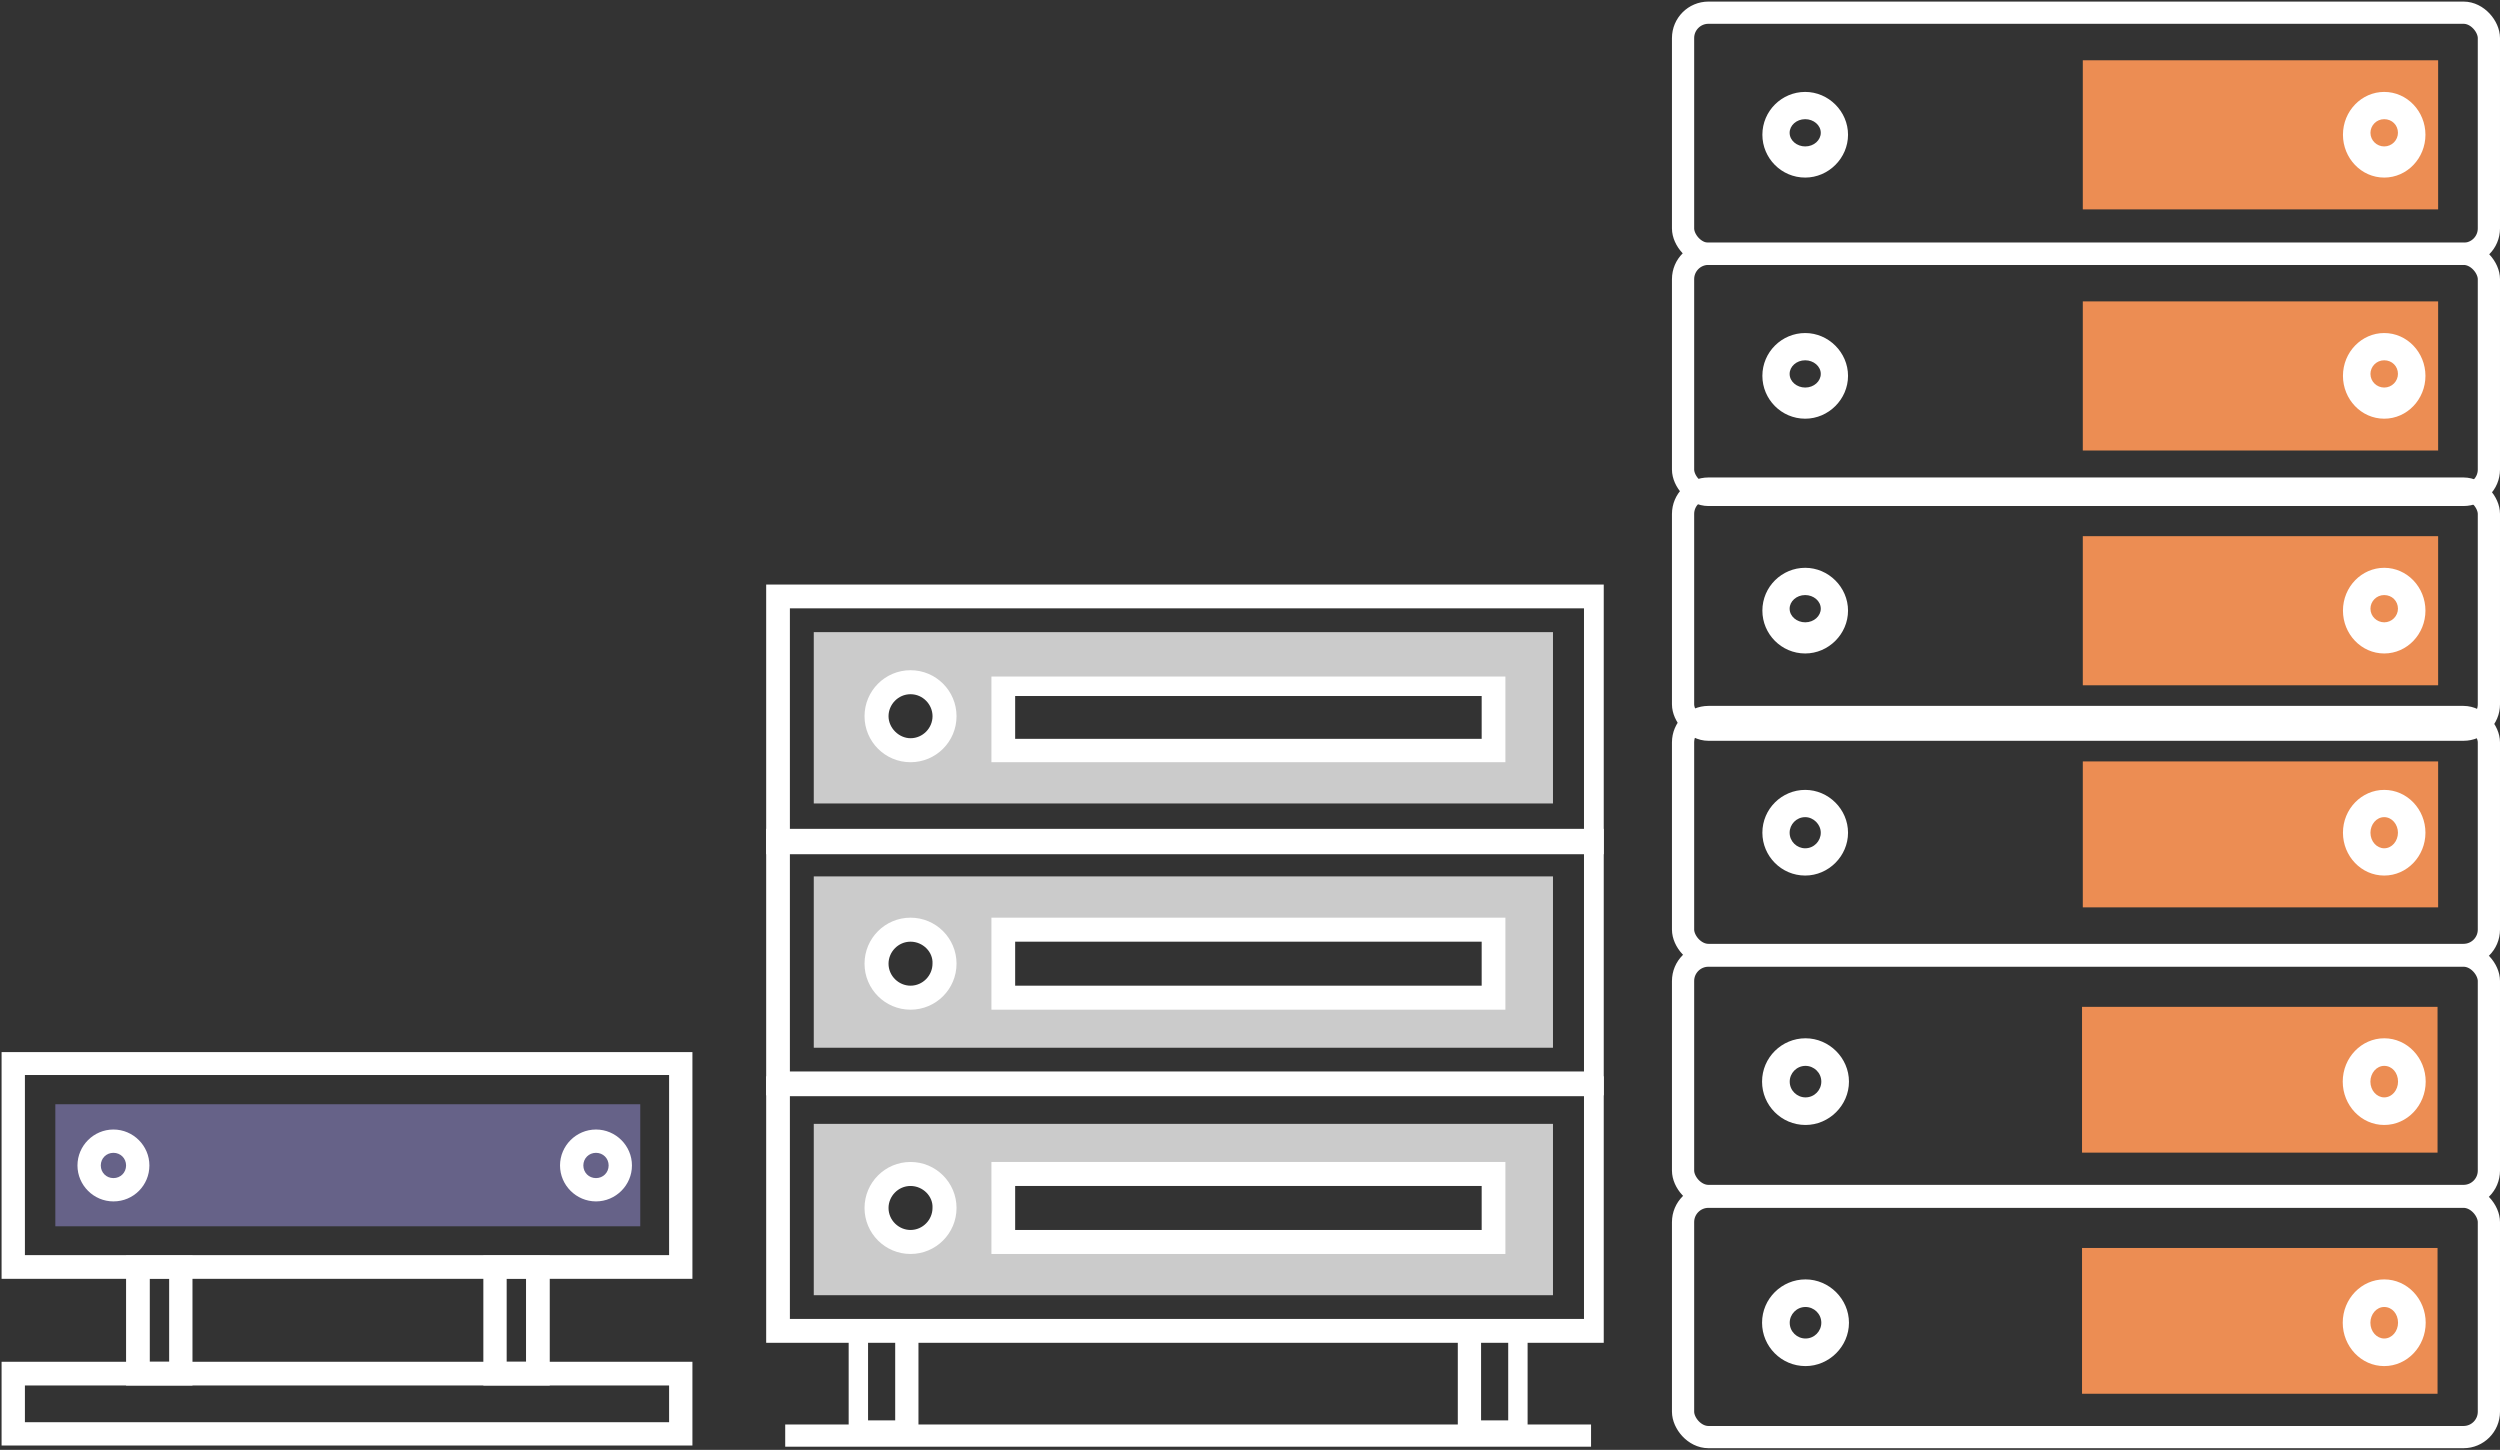<?xml version="1.0" encoding="UTF-8"?>
<svg width="788px" height="457px" viewBox="0 0 788 457" version="1.1" xmlns="http://www.w3.org/2000/svg" xmlns:xlink="http://www.w3.org/1999/xlink">
    <rect x="0" y="0" width="788" height="457" fill="#333333" stroke="none"/>
    <!-- Generator: Sketch 59.1 (86144) - https://sketch.com -->
    <title>mf-scaleability-white</title>
    <desc>Created with Sketch.</desc>
    <g id="Page-1" stroke="none" stroke-width="1" fill="none" fill-rule="evenodd">
        <g id="mf-scaleability-white" transform="translate(0, 4)">
            <g id="Group" transform="translate(0.5, 327)" fill-rule="nonzero">
                <path d="M217.875,72.086 L0,72.086 L0,0.621 L217.751,0.621 L217.751,72.086 L217.875,72.086 Z M7.35,64.616 L210.401,64.616 L210.401,7.842 L7.35,7.842 L7.35,64.616 Z" id="Shape" fill="#FFFFFF"></path>
                <rect id="Rectangle" fill="#666288" x="16.942" y="17.056" width="184.366" height="38.472"></rect>
                <path d="M35.254,47.683 C29.025,47.683 23.918,42.579 23.918,36.354 C23.918,30.128 29.025,25.024 35.254,25.024 C41.482,25.024 46.59,30.128 46.59,36.354 C46.59,42.579 41.607,47.683 35.254,47.683 Z M35.254,32.37 C33.011,32.37 31.267,34.113 31.267,36.354 C31.267,38.595 33.011,40.338 35.254,40.338 C37.496,40.338 39.24,38.595 39.24,36.354 C39.24,34.113 37.496,32.37 35.254,32.37 Z" id="Shape" fill="#FFFFFF"></path>
                <path d="M187.355,47.683 C181.127,47.683 176.019,42.579 176.019,36.354 C176.019,30.128 181.127,25.024 187.355,25.024 C193.584,25.024 198.691,30.128 198.691,36.354 C198.691,42.579 193.584,47.683 187.355,47.683 Z M187.355,32.37 C185.113,32.37 183.369,34.113 183.369,36.354 C183.369,38.595 185.113,40.338 187.355,40.338 C189.598,40.338 191.342,38.595 191.342,36.354 C191.342,34.113 189.598,32.37 187.355,32.37 Z" id="Shape" fill="#FFFFFF"></path>
                <path d="M60.168,105.702 L39.24,105.702 L39.24,64.74 L60.168,64.74 L60.168,105.702 Z M46.714,98.232 L52.818,98.232 L52.818,71.962 L46.714,71.962 L46.714,98.232 Z" id="Shape" fill="#FFFFFF"></path>
                <path d="M172.781,105.702 L151.853,105.702 L151.853,64.74 L172.781,64.74 L172.781,105.702 Z M159.202,98.232 L165.306,98.232 L165.306,71.962 L159.202,71.962 L159.202,98.232 Z" id="Shape" fill="#FFFFFF"></path>
                <path d="M217.875,124.626 L0,124.626 L0,98.232 L217.751,98.232 L217.751,124.626 L217.875,124.626 Z M7.35,117.281 L210.401,117.281 L210.401,105.702 L7.35,105.702 L7.35,117.281 Z" id="Shape" fill="#FFFFFF"></path>
            </g>
            <rect id="Rectangle" x="269.5" y="413" width="18" height="36"></rect>
            <rect id="Rectangle" x="463.5" y="413" width="18" height="36"></rect>
            <path d="M505.5,265.25 L241.5,265.25 L241.5,180.25 L505.5,180.25 L505.5,265.25 Z M248.972,257.75 L499.274,257.75 L499.274,187.75 L248.972,187.75 L248.972,257.75 Z" id="Shape" fill="#FFFFFF" fill-rule="nonzero"></path>
            <path d="M256.5,195.464 L256.5,249.251 L489.5,249.251 L489.5,195.251 L256.5,195.251 L256.5,195.464 Z M285.884,232.926 C280.109,232.926 275.19,228.181 275.19,222.143 C275.19,216.321 279.895,211.577 285.884,211.577 C291.659,211.577 296.365,216.321 296.365,222.143 C296.579,228.181 291.873,232.926 285.884,232.926 Z M469.564,232.926 L315.061,232.926 L315.061,211.577 L469.564,211.577 L469.564,232.926 L469.564,232.926 Z" id="Shape" fill="#CBCBCB" fill-rule="nonzero"></path>
            <path d="M505.5,341.251 L241.5,341.251 L241.5,257.251 L505.5,257.251 L505.5,341.251 Z M248.972,333.728 L499.274,333.728 L499.274,263.519 L248.972,263.519 L248.972,333.728 Z" id="Shape" fill="#FFFFFF" fill-rule="nonzero"></path>
            <path d="M256.5,272.251 L256.5,326.251 L489.5,326.251 L489.5,272.251 L256.5,272.251 Z M285.884,309.926 C280.109,309.926 275.19,305.181 275.19,299.359 C275.19,293.537 279.895,288.577 285.884,288.577 C291.659,288.577 296.365,293.321 296.365,299.359 C296.579,305.181 291.873,309.926 285.884,309.926 Z M469.564,309.926 L315.061,309.926 L315.061,288.577 L469.564,288.577 L469.564,309.926 L469.564,309.926 Z" id="Shape" fill="#CBCBCB" fill-rule="nonzero"></path>
            <path d="M505.5,419.251 L241.5,419.251 L241.5,335.251 L505.5,335.251 L505.5,419.251 Z M248.972,411.728 L499.274,411.728 L499.274,341.519 L248.972,341.519 L248.972,411.728 Z" id="Shape" fill="#FFFFFF" fill-rule="nonzero"></path>
            <path d="M256.5,350.251 L256.5,404.251 L489.5,404.251 L489.5,350.251 L256.5,350.251 Z M285.884,387.926 C280.109,387.926 275.19,383.181 275.19,377.359 C275.19,371.537 279.895,366.577 285.884,366.577 C291.659,366.577 296.365,371.321 296.365,377.359 C296.579,383.181 291.873,387.926 285.884,387.926 Z M469.564,387.926 L315.061,387.926 L315.061,366.577 L469.564,366.577 L469.564,387.926 L469.564,387.926 Z" id="Shape" fill="#CBCBCB" fill-rule="nonzero"></path>
            <path d="M287,236.252 C278.993,236.252 272.5,229.76 272.5,221.752 C272.5,213.745 278.993,207.252 287,207.252 C295.007,207.252 301.5,213.745 301.5,221.752 C301.5,229.76 295.007,236.252 287,236.252 Z M287,214.817 C283.099,214.817 280.065,218.068 280.065,221.752 C280.065,225.436 283.316,228.687 287,228.687 C290.901,228.687 293.935,225.436 293.935,221.752 C293.935,218.068 290.901,214.817 287,214.817 Z" id="Shape" fill="#FFFFFF" fill-rule="nonzero"></path>
            <path d="M474.29,236.245 L312.5,236.245 L312.5,209.245 L474.5,209.245 L474.5,236.245 L474.29,236.245 Z M319.977,228.882 L467.023,228.882 L467.023,215.382 L319.977,215.382 L319.977,228.882 Z" id="Shape" fill="#FFFFFF" fill-rule="nonzero"></path>
            <path d="M287,314.252 C278.993,314.252 272.5,307.76 272.5,299.752 C272.5,291.745 278.993,285.252 287,285.252 C295.007,285.252 301.5,291.745 301.5,299.752 C301.5,307.76 295.007,314.252 287,314.252 Z M286.995,292.817 C283.097,292.817 280.065,296.068 280.065,299.752 C280.065,303.653 283.313,306.687 286.995,306.687 C290.893,306.687 293.925,303.436 293.925,299.752 C294.141,296.068 290.893,292.817 286.995,292.817 Z" id="Shape" fill="#FFFFFF" fill-rule="nonzero"></path>
            <path d="M474.29,314.252 L312.5,314.252 L312.5,285.252 L474.5,285.252 L474.5,314.252 L474.29,314.252 Z M319.977,306.687 L467.023,306.687 L467.023,292.817 L319.977,292.817 L319.977,306.687 Z" id="Shape" fill="#FFFFFF" fill-rule="nonzero"></path>
            <path d="M287,391.252 C278.993,391.252 272.5,384.76 272.5,376.752 C272.5,368.745 278.993,362.252 287,362.252 C295.007,362.252 301.5,368.745 301.5,376.752 C301.5,384.76 295.007,391.252 287,391.252 Z M286.995,369.817 C283.097,369.817 280.065,373.068 280.065,376.752 C280.065,380.653 283.313,383.687 286.995,383.687 C290.893,383.687 293.925,380.436 293.925,376.752 C294.141,373.068 290.893,369.817 286.995,369.817 Z" id="Shape" fill="#FFFFFF" fill-rule="nonzero"></path>
            <path d="M474.29,391.252 L312.5,391.252 L312.5,362.252 L474.5,362.252 L474.5,391.252 L474.29,391.252 Z M319.977,383.687 L467.023,383.687 L467.023,369.817 L319.977,369.817 L319.977,383.687 Z" id="Shape" fill="#FFFFFF" fill-rule="nonzero"></path>
            <path d="M289.298,451.252 L267.5,451.252 L267.5,412.252 L289.5,412.252 L289.5,451.252 L289.298,451.252 Z M273.611,443.703 L282.167,443.703 L282.167,418.542 L273.611,418.542 L273.611,443.703 Z" id="Shape" fill="#FFFFFF" fill-rule="nonzero"></path>
            <path d="M481.5,451.252 L459.5,451.252 L459.5,412.252 L481.5,412.252 L481.5,451.252 Z M466.833,443.703 L475.389,443.703 L475.389,418.542 L466.833,418.542 L466.833,443.703 Z" id="Shape" fill="#FFFFFF" fill-rule="nonzero"></path>
            <rect id="Rectangle" fill="#FFFFFF" fill-rule="nonzero" x="247.5" y="445" width="254" height="7"></rect>
            <g id="Group-2" transform="translate(530.5, 297)">
                <rect id="Rectangle" stroke="#FFFFFF" stroke-width="7" x="0" y="0.214" width="254" height="75.758" rx="8"></rect>
                <rect id="Rectangle" fill="#EC8D53" fill-rule="nonzero" x="125.755" y="16.36" width="112.059" height="45.952"></rect>
                <path d="M38.598,53.59 C30.972,53.59 24.902,47.38 24.902,39.929 C24.902,32.322 31.127,26.268 38.598,26.268 C46.069,26.268 52.294,32.477 52.294,39.929 C52.294,47.38 46.069,53.59 38.598,53.59 Z M38.598,34.961 C35.776,34.961 33.618,37.279 33.618,39.929 C33.618,42.744 35.942,44.897 38.598,44.897 C41.42,44.897 43.578,42.578 43.578,39.929 C43.578,37.114 41.254,34.961 38.598,34.961 Z" id="Shape" fill="#FFFFFF" fill-rule="nonzero"></path>
                <path d="M221.005,53.59 C213.725,53.59 207.931,47.38 207.931,39.929 C207.931,32.322 213.874,26.268 221.005,26.268 C228.284,26.268 234.078,32.477 234.078,39.929 C234.078,47.38 228.284,53.59 221.005,53.59 Z M221.005,34.961 C218.535,34.961 216.647,37.279 216.647,39.929 C216.647,42.744 218.681,44.897 221.005,44.897 C223.474,44.897 225.363,42.578 225.363,39.929 C225.363,37.114 223.474,34.961 221.005,34.961 Z" id="Shape" fill="#FFFFFF" fill-rule="nonzero"></path>
            </g>
            <g id="Group-2-Copy" transform="translate(530.5, 373)">
                <rect id="Rectangle" stroke="#FFFFFF" stroke-width="7" x="0" y="0.214" width="254" height="75.758" rx="8"></rect>
                <rect id="Rectangle" fill="#EC8D53" fill-rule="nonzero" x="125.755" y="16.36" width="112.059" height="45.952"></rect>
                <path d="M38.598,53.59 C30.972,53.59 24.902,47.38 24.902,39.929 C24.902,32.322 31.127,26.268 38.598,26.268 C46.069,26.268 52.294,32.477 52.294,39.929 C52.294,47.38 46.069,53.59 38.598,53.59 Z M38.598,34.961 C35.776,34.961 33.618,37.279 33.618,39.929 C33.618,42.744 35.942,44.897 38.598,44.897 C41.42,44.897 43.578,42.578 43.578,39.929 C43.578,37.114 41.254,34.961 38.598,34.961 Z" id="Shape" fill="#FFFFFF" fill-rule="nonzero"></path>
                <path d="M221.005,53.59 C213.725,53.59 207.931,47.38 207.931,39.929 C207.931,32.322 213.874,26.268 221.005,26.268 C228.284,26.268 234.078,32.477 234.078,39.929 C234.078,47.38 228.284,53.59 221.005,53.59 Z M221.005,34.961 C218.535,34.961 216.647,37.279 216.647,39.929 C216.647,42.744 218.681,44.897 221.005,44.897 C223.474,44.897 225.363,42.578 225.363,39.929 C225.363,37.114 223.474,34.961 221.005,34.961 Z" id="Shape" fill="#FFFFFF" fill-rule="nonzero"></path>
            </g>
            <rect id="Rectangle-Copy-10" stroke="#FFFFFF" stroke-width="7" x="530.5" y="222" width="254" height="75" rx="8"></rect>
            <rect id="Rectangle" fill="#EC8D53" fill-rule="nonzero" x="656.5" y="236" width="112" height="46"></rect>
            <path d="M569,271.973 C561.483,271.973 555.5,265.836 555.5,258.473 C555.5,250.956 561.636,244.973 569,244.973 C576.364,244.973 582.5,251.109 582.5,258.473 C582.5,265.836 576.364,271.973 569,271.973 Z M569,253.564 C566.218,253.564 564.091,255.855 564.091,258.473 C564.091,261.255 566.382,263.382 569,263.382 C571.782,263.382 573.909,261.091 573.909,258.473 C573.909,255.855 571.618,253.564 569,253.564 Z" id="Shape" fill="#FFFFFF" fill-rule="nonzero"></path>
            <path d="M751.5,271.973 C744.261,271.973 738.5,265.836 738.5,258.473 C738.5,250.956 744.409,244.973 751.5,244.973 C758.739,244.973 764.5,251.109 764.5,258.473 C764.5,265.836 758.739,271.973 751.5,271.973 Z M751.5,253.564 C749.044,253.564 747.167,255.855 747.167,258.473 C747.167,261.255 749.189,263.382 751.5,263.382 C753.956,263.382 755.833,261.091 755.833,258.473 C755.833,255.855 753.956,253.564 751.5,253.564 Z" id="Shape" fill="#FFFFFF" fill-rule="nonzero"></path>
            <rect id="Rectangle" stroke="#FFFFFF" stroke-width="7" x="530.5" y="150" width="254" height="76" rx="8"></rect>
            <rect id="Rectangle" fill="#EC8D53" fill-rule="nonzero" x="656.5" y="165" width="112" height="47"></rect>
            <path d="M751.5,201.973 C744.261,201.973 738.5,195.836 738.5,188.473 C738.5,180.956 744.409,174.973 751.5,174.973 C758.739,174.973 764.5,181.109 764.5,188.473 C764.5,195.836 758.739,201.973 751.5,201.973 Z M751.5,183.564 C749.044,183.564 747.167,185.568 747.167,187.859 C747.167,190.293 749.189,192.155 751.5,192.155 C753.956,192.155 755.833,190.15 755.833,187.859 C755.833,185.425 753.956,183.564 751.5,183.564 Z" id="Shape" fill="#FFFFFF" fill-rule="nonzero"></path>
            <path d="M569,201.973 C561.483,201.973 555.5,195.836 555.5,188.473 C555.5,180.956 561.636,174.973 569,174.973 C576.364,174.973 582.5,181.109 582.5,188.473 C582.5,195.836 576.364,201.973 569,201.973 Z M569,183.564 C566.218,183.564 564.091,185.568 564.091,187.859 C564.091,190.293 566.382,192.155 569,192.155 C571.782,192.155 573.909,190.15 573.909,187.859 C573.909,185.425 571.618,183.564 569,183.564 Z" id="Shape" fill="#FFFFFF" fill-rule="nonzero"></path>
            <rect id="Rectangle" stroke="#FFFFFF" stroke-width="7" x="530.5" y="76" width="254" height="76" rx="8"></rect>
            <rect id="Rectangle-Copy" stroke="#FFFFFF" stroke-width="7" x="530.5" y="0" width="254" height="76" rx="8"></rect>
            <rect id="Rectangle" fill="#EC8D53" fill-rule="nonzero" x="656.5" y="91" width="112" height="47"></rect>
            <rect id="Rectangle-Copy-2" fill="#EC8D53" fill-rule="nonzero" x="656.5" y="15" width="112" height="47"></rect>
            <path d="M751.5,127.973 C744.261,127.973 738.5,121.836 738.5,114.473 C738.5,106.956 744.409,100.973 751.5,100.973 C758.739,100.973 764.5,107.109 764.5,114.473 C764.5,121.836 758.739,127.973 751.5,127.973 Z M751.5,109.564 C749.044,109.564 747.167,111.568 747.167,113.859 C747.167,116.293 749.189,118.155 751.5,118.155 C753.956,118.155 755.833,116.15 755.833,113.859 C755.833,111.425 753.956,109.564 751.5,109.564 Z" id="Shape" fill="#FFFFFF" fill-rule="nonzero"></path>
            <path d="M751.5,51.973 C744.261,51.973 738.5,45.836 738.5,38.473 C738.5,30.956 744.409,24.973 751.5,24.973 C758.739,24.973 764.5,31.109 764.5,38.473 C764.5,45.836 758.739,51.973 751.5,51.973 Z M751.5,33.564 C749.044,33.564 747.167,35.568 747.167,37.859 C747.167,40.293 749.189,42.155 751.5,42.155 C753.956,42.155 755.833,40.15 755.833,37.859 C755.833,35.425 753.956,33.564 751.5,33.564 Z" id="Shape-Copy" fill="#FFFFFF" fill-rule="nonzero"></path>
            <path d="M569,127.973 C561.483,127.973 555.5,121.836 555.5,114.473 C555.5,106.956 561.636,100.973 569,100.973 C576.364,100.973 582.5,107.109 582.5,114.473 C582.5,121.836 576.364,127.973 569,127.973 Z M569,109.564 C566.218,109.564 564.091,111.568 564.091,113.859 C564.091,116.293 566.382,118.155 569,118.155 C571.782,118.155 573.909,116.15 573.909,113.859 C573.909,111.425 571.618,109.564 569,109.564 Z" id="Shape" fill="#FFFFFF" fill-rule="nonzero"></path>
            <path d="M569,51.973 C561.483,51.973 555.5,45.836 555.5,38.473 C555.5,30.956 561.636,24.973 569,24.973 C576.364,24.973 582.5,31.109 582.5,38.473 C582.5,45.836 576.364,51.973 569,51.973 Z M569,33.564 C566.218,33.564 564.091,35.568 564.091,37.859 C564.091,40.293 566.382,42.155 569,42.155 C571.782,42.155 573.909,40.15 573.909,37.859 C573.909,35.425 571.618,33.564 569,33.564 Z" id="Shape-Copy-2" fill="#FFFFFF" fill-rule="nonzero"></path>
        </g>
    </g>
</svg>